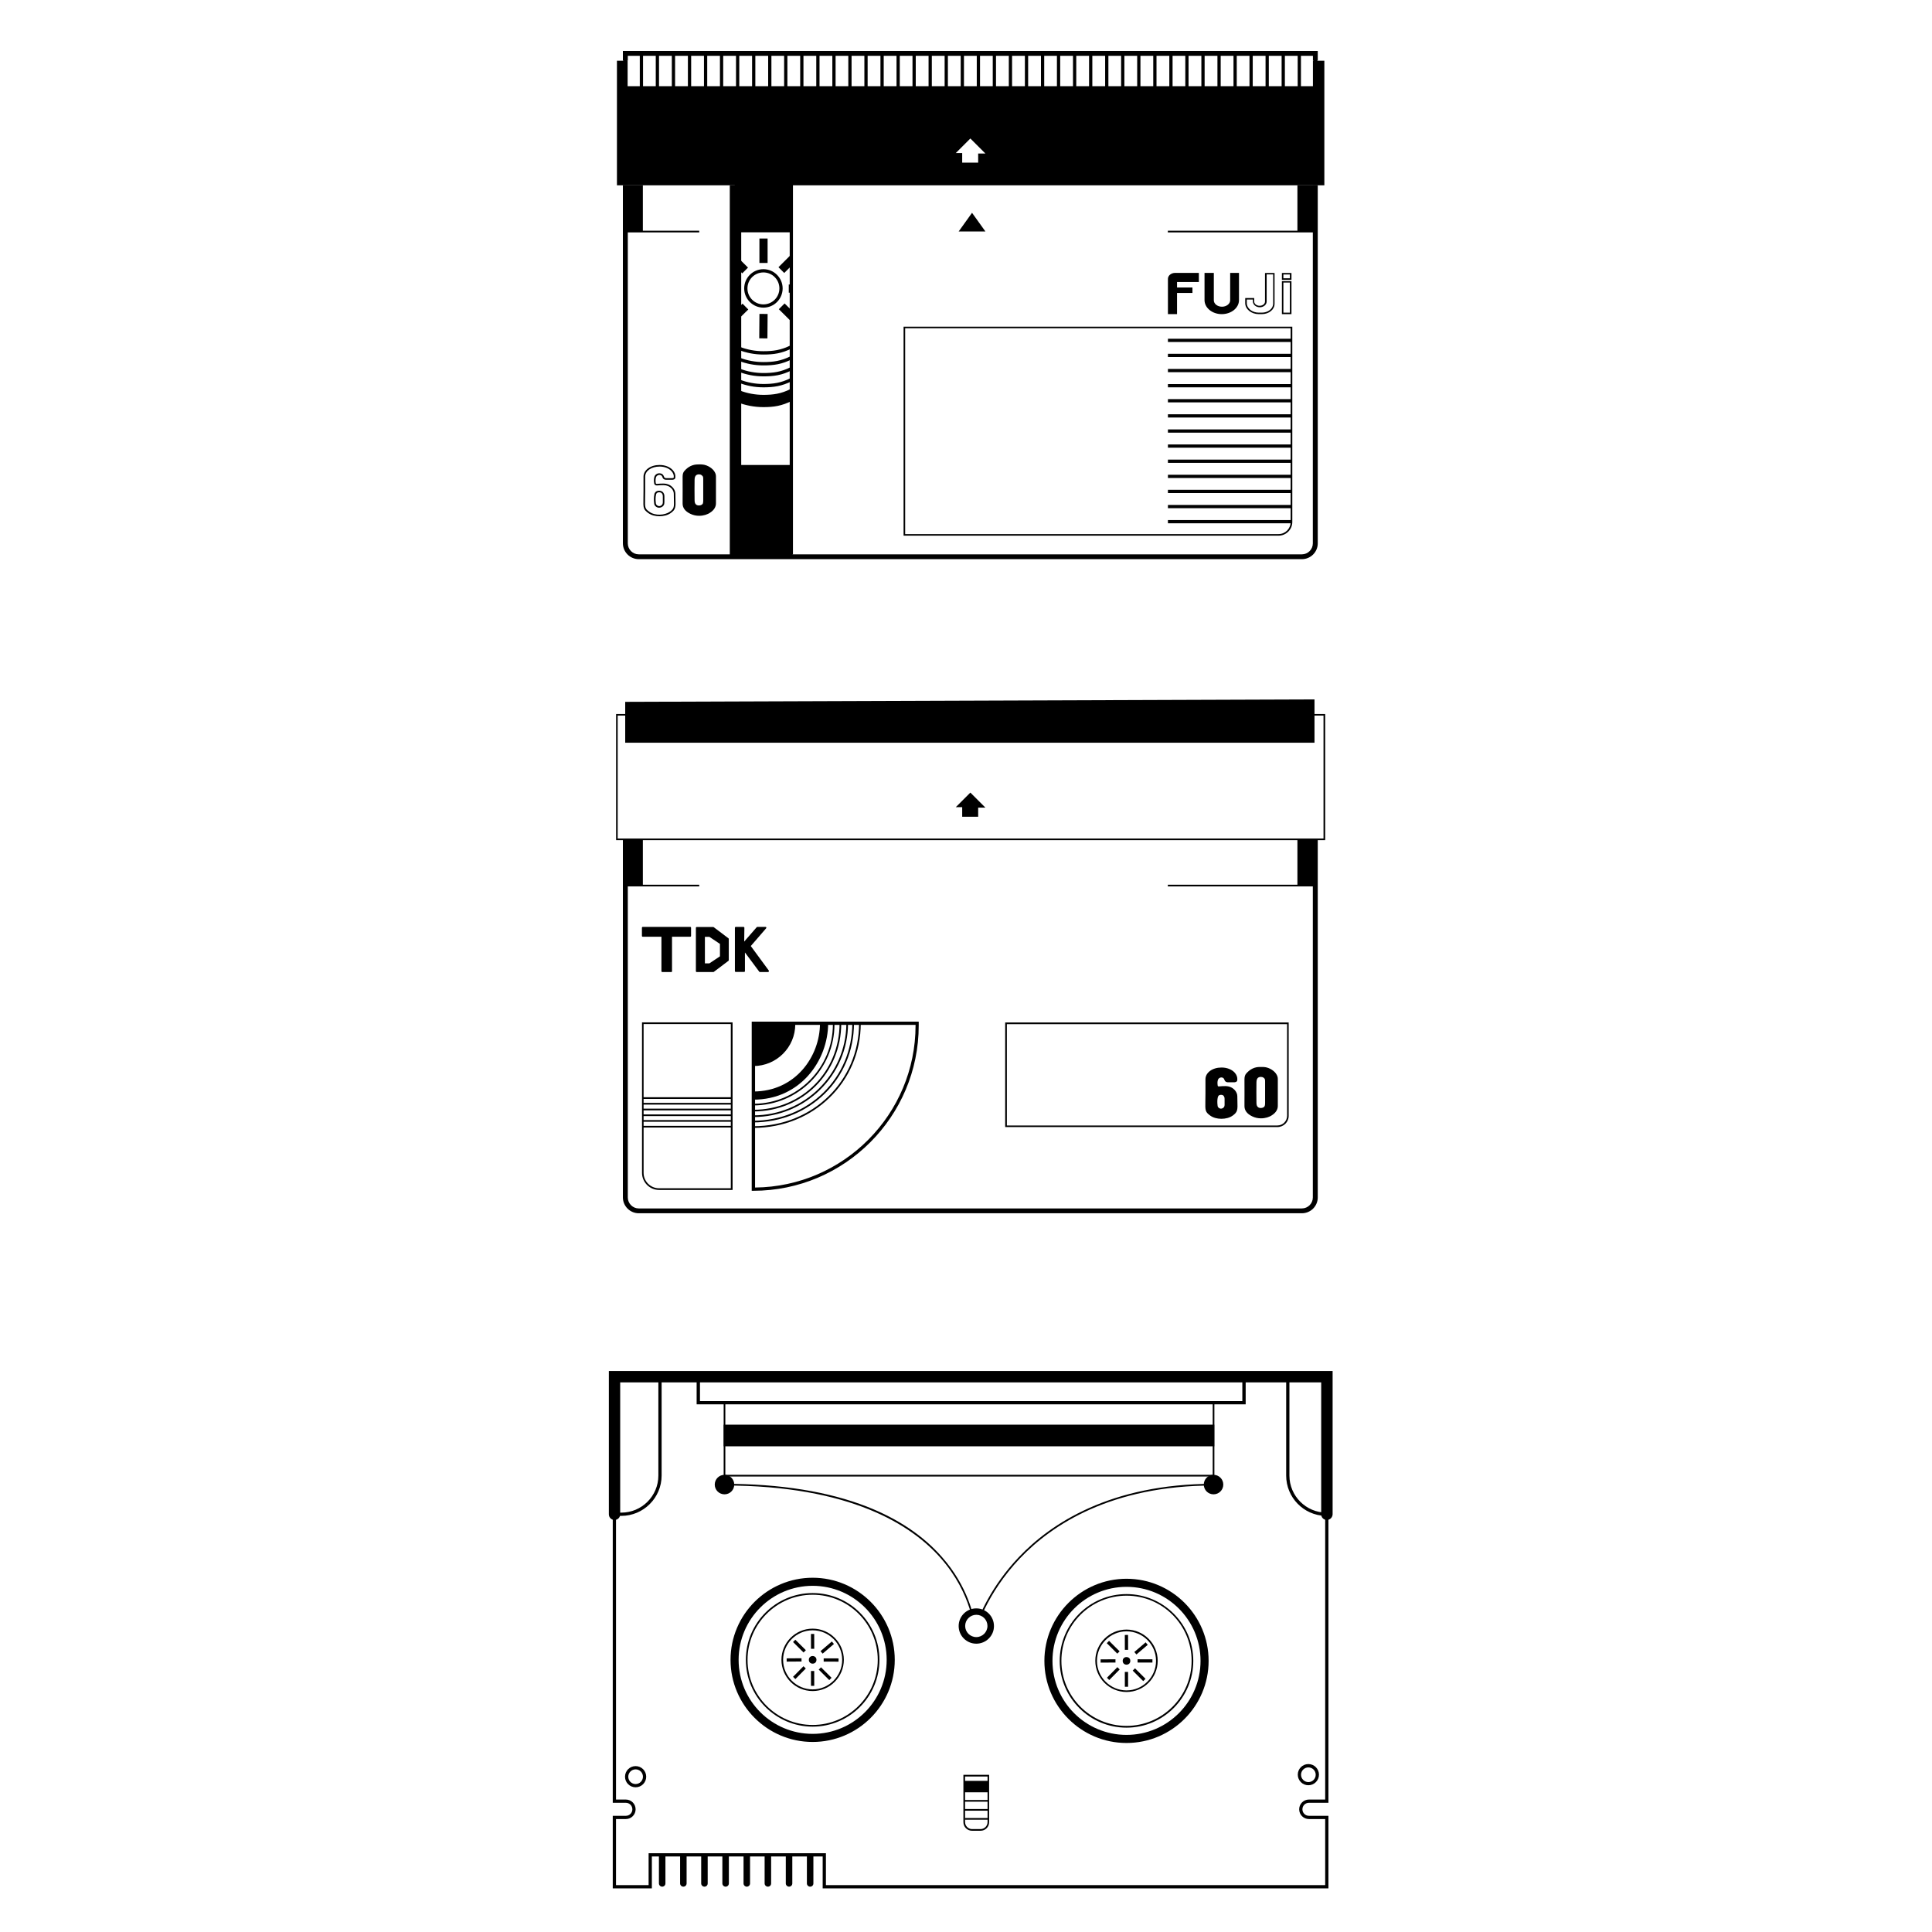 <?xml version="1.0" encoding="utf-8"?>
<!-- Generator: Adobe Illustrator 22.1.0, SVG Export Plug-In . SVG Version: 6.00 Build 0)  -->
<svg version="1.1" id="Слой_1" xmlns="http://www.w3.org/2000/svg" xmlns:xlink="http://www.w3.org/1999/xlink" x="0px" y="0px"
	 viewBox="0 0 2080 2080" style="enable-background:new 0 0 2080 2080;" xml:space="preserve">
<style type="text/css">
	.st0{fill:#FFFFFF;}
	.st1{fill:#C8C6E5;}
	.st2{fill:#FDAC40;}
	.st3{fill:#EBCAA0;}
	.st4{fill:none;stroke:#FDAC40;stroke-width:4;stroke-linecap:round;stroke-miterlimit:10;}
	.st5{fill:none;stroke:#826DFD;stroke-width:4;stroke-linecap:round;stroke-linejoin:round;stroke-miterlimit:10;}
	.st6{fill:#826DFD;}
	.st7{fill:none;stroke:#000000;stroke-width:6;stroke-linecap:round;stroke-miterlimit:10;}
	.st8{fill:none;stroke:#000000;stroke-width:3;stroke-linecap:round;stroke-miterlimit:10;}
	.st9{fill:none;stroke:#000000;stroke-width:4;stroke-linecap:round;stroke-linejoin:round;stroke-miterlimit:10;}
	.st10{fill:none;stroke:#000000;stroke-width:6;stroke-linecap:round;stroke-linejoin:round;stroke-miterlimit:10;}
	.st11{fill:none;stroke:#000000;stroke-width:3;stroke-miterlimit:10;}
	.st12{fill:none;stroke:#000000;stroke-width:7;stroke-linecap:round;stroke-miterlimit:10;}
	.st13{fill:none;stroke:#000000;stroke-width:3;stroke-linecap:round;stroke-linejoin:round;stroke-miterlimit:10;}
	.st14{fill:none;stroke:#000000;stroke-width:5;stroke-miterlimit:10;}
	.st15{fill:none;stroke:#000000;stroke-width:2;stroke-linecap:round;stroke-linejoin:round;stroke-miterlimit:10;}
	.st16{fill:none;stroke:#000000;stroke-width:8;stroke-linecap:round;stroke-linejoin:round;stroke-miterlimit:10;}
	.st17{fill:none;stroke:#000000;stroke-width:3;stroke-linejoin:round;stroke-miterlimit:10;}
	.st18{fill:none;stroke:#000000;stroke-width:5;stroke-linecap:round;stroke-linejoin:round;stroke-miterlimit:10;}
	.st19{fill:none;stroke:#000000;stroke-width:2;stroke-miterlimit:10;}
	.st20{fill:none;stroke:#000000;stroke-width:2;stroke-linecap:round;stroke-miterlimit:10;}
	.st21{stroke:#000000;stroke-width:5;stroke-linecap:round;stroke-linejoin:round;stroke-miterlimit:10;}
	.st22{stroke:#000000;stroke-width:3;stroke-linecap:round;stroke-linejoin:round;stroke-miterlimit:10;}
	.st23{fill:none;stroke:#8378BF;stroke-width:5;stroke-linecap:round;stroke-linejoin:round;stroke-miterlimit:10;}
	.st24{fill:none;stroke:#826DFD;stroke-width:3;stroke-linecap:round;stroke-linejoin:round;stroke-miterlimit:10;}
	.st25{fill:none;stroke:#FDAC40;stroke-width:3;stroke-linecap:round;stroke-linejoin:round;stroke-miterlimit:10;}
	.st26{fill:none;stroke:#FDAC40;stroke-width:7;stroke-miterlimit:10;}
	.st27{fill:none;stroke:#000000;stroke-width:11;stroke-linecap:round;stroke-linejoin:round;stroke-miterlimit:10;}
	.st28{fill:none;stroke:#333333;stroke-width:5;stroke-linecap:round;stroke-miterlimit:10;stroke-dasharray:20;}
	.st29{fill:#FADC8C;}
	.st30{fill:none;stroke:#333333;stroke-width:5;stroke-linecap:round;stroke-miterlimit:10;stroke-dasharray:44.532,44.532;}
	.st31{fill:#333333;}
	.st32{fill:#F29F76;}
	.st33{fill:#7BD9E5;}
	.st34{fill:none;}
	.st35{fill:#65C8D0;}
	.st36{fill:#7BD9E5;stroke:#7BD9E5;stroke-miterlimit:10;}
	.st37{fill:none;stroke:#333333;stroke-linecap:round;stroke-linejoin:round;stroke-miterlimit:10;}
	.st38{fill:#7BD9E5;stroke:#333333;stroke-miterlimit:10;}
	.st39{fill:#8FACCC;}
	.st40{fill:#F9E958;}
	.st41{fill:#231F20;}
	.st42{fill:none;stroke:#333333;stroke-width:3;stroke-linecap:round;stroke-miterlimit:10;}
	.st43{clip-path:url(#SVGID_2_);}
	.st44{clip-path:url(#SVGID_4_);}
	.st45{clip-path:url(#SVGID_6_);}
	.st46{clip-path:url(#SVGID_8_);}
	.st47{clip-path:url(#SVGID_10_);}
	.st48{clip-path:url(#SVGID_12_);}
	.st49{clip-path:url(#SVGID_14_);}
	.st50{clip-path:url(#SVGID_16_);}
	.st51{clip-path:url(#SVGID_18_);}
	.st52{clip-path:url(#SVGID_20_);}
	.st53{clip-path:url(#SVGID_22_);}
	.st54{clip-path:url(#SVGID_24_);}
	.st55{clip-path:url(#SVGID_26_);}
	.st56{clip-path:url(#SVGID_28_);}
	.st57{fill:#FF7300;}
	.st58{clip-path:url(#SVGID_30_);}
	.st59{fill:#020100;}
	.st60{fill:#FF6D00;}
	.st61{clip-path:url(#SVGID_32_);}
	.st62{clip-path:url(#SVGID_34_);fill:none;stroke:#2C1017;stroke-width:3.484;stroke-miterlimit:10;}
	.st63{clip-path:url(#SVGID_36_);fill:none;stroke:#2C1017;stroke-width:3.484;stroke-miterlimit:10;}
	.st64{clip-path:url(#SVGID_38_);fill:none;stroke:#2C1017;stroke-width:3.484;stroke-miterlimit:10;}
	.st65{clip-path:url(#SVGID_40_);fill:none;stroke:#2C1017;stroke-width:3.484;stroke-miterlimit:10;}
	.st66{clip-path:url(#SVGID_32_);fill:none;stroke:#231F20;stroke-width:2.613;stroke-miterlimit:10;}
	.st67{clip-path:url(#SVGID_42_);fill:none;stroke:#231F20;stroke-width:0.871;stroke-miterlimit:10;}
	.st68{clip-path:url(#SVGID_44_);fill:none;stroke:#231F20;stroke-width:0.871;stroke-miterlimit:10;}
	.st69{clip-path:url(#SVGID_46_);fill:#231F20;}
	.st70{clip-path:url(#SVGID_46_);fill:none;stroke:#231F20;stroke-width:2.613;stroke-miterlimit:10;}
	.st71{clip-path:url(#SVGID_46_);fill:#FFFFFF;}
	.st72{clip-path:url(#SVGID_46_);fill:none;stroke:#231F20;stroke-width:1.742;stroke-miterlimit:10;}
	.st73{clip-path:url(#SVGID_48_);fill:#231F20;}
	.st74{clip-path:url(#SVGID_48_);fill:#FFFFFF;}
	.st75{fill:none;stroke:#000000;stroke-width:1.5;stroke-miterlimit:10;}
	.st76{fill:none;stroke:#000000;stroke-miterlimit:10;}
	.st77{fill:none;stroke:#000000;stroke-width:0.75;stroke-miterlimit:10;}
	.st78{stroke:#000000;stroke-miterlimit:10;}
	.st79{clip-path:url(#SVGID_49_);}
	.st80{clip-path:url(#SVGID_50_);}
	.st81{clip-path:url(#SVGID_51_);}
	.st82{clip-path:url(#SVGID_52_);}
	.st83{fill:none;stroke:#000000;stroke-width:0.25;stroke-miterlimit:10;}
	.st84{clip-path:url(#SVGID_53_);}
	.st85{fill:none;stroke:#000000;stroke-width:0.5;stroke-miterlimit:10;}
	.st86{clip-path:url(#SVGID_54_);}
	.st87{clip-path:url(#SVGID_55_);}
	.st88{clip-path:url(#SVGID_56_);}
	.st89{clip-path:url(#SVGID_57_);}
	.st90{clip-path:url(#SVGID_58_);}
	.st91{clip-path:url(#SVGID_59_);}
	.st92{clip-path:url(#SVGID_60_);}
	.st93{clip-path:url(#SVGID_61_);}
	.st94{clip-path:url(#SVGID_62_);}
	.st95{clip-path:url(#SVGID_63_);}
	.st96{clip-path:url(#SVGID_64_);}
	.st97{clip-path:url(#SVGID_65_);}
	.st98{stroke:#000000;stroke-width:0.75;stroke-miterlimit:10;}
	.st99{clip-path:url(#SVGID_67_);}
	.st100{clip-path:url(#SVGID_69_);}
	.st101{fill:none;stroke:#000000;stroke-width:6;stroke-miterlimit:10;}
	.st102{clip-path:url(#SVGID_71_);}
	.st103{clip-path:url(#SVGID_73_);}
	.st104{stroke:#000000;stroke-width:0.5;stroke-miterlimit:10;}
	.st105{clip-path:url(#SVGID_75_);}
	.st106{clip-path:url(#SVGID_77_);}
	.st107{stroke:#000000;stroke-width:0.25;stroke-miterlimit:10;}
	.st108{clip-path:url(#SVGID_79_);}
	.st109{clip-path:url(#SVGID_80_);}
	.st110{clip-path:url(#SVGID_81_);}
	.st111{clip-path:url(#SVGID_82_);}
	.st112{clip-path:url(#SVGID_83_);}
	.st113{clip-path:url(#SVGID_84_);}
	.st114{clip-path:url(#SVGID_86_);}
	.st115{stroke:#000000;stroke-linecap:round;stroke-linejoin:round;stroke-miterlimit:10;}
	.st116{clip-path:url(#SVGID_88_);}
	.st117{fill:none;stroke:#000000;stroke-width:0.25;stroke-linecap:round;stroke-linejoin:round;stroke-miterlimit:10;}
	.st118{stroke:#000000;stroke-width:0.25;stroke-linecap:round;stroke-linejoin:round;stroke-miterlimit:10;}
	.st119{clip-path:url(#SVGID_90_);}
	.st120{clip-path:url(#SVGID_92_);}
	.st121{clip-path:url(#SVGID_94_);}
	.st122{clip-path:url(#SVGID_96_);}
	.st123{fill:#F3E0B5;}
	.st124{clip-path:url(#SVGID_98_);}
	.st125{fill:#F7E7C5;}
	.st126{fill:none;stroke:#FFFFFF;stroke-width:3;stroke-miterlimit:10;}
	.st127{clip-path:url(#SVGID_100_);}
	.st128{fill:none;stroke:#FFFFFF;stroke-width:2;stroke-miterlimit:10;}
	.st129{fill:none;stroke:#FFFFFF;stroke-width:30;stroke-miterlimit:10;}
	.st130{fill:#FFFFFF;stroke:#FFFFFF;stroke-miterlimit:10;}
	.st131{stroke:#FFFFFF;stroke-miterlimit:10;}
	.st132{clip-path:url(#SVGID_102_);}
	.st133{fill:none;stroke:#FFFFFF;stroke-width:7;stroke-miterlimit:10;}
	.st134{fill:none;stroke:#FFFFFF;stroke-width:19;stroke-miterlimit:10;}
	.st135{fill:none;stroke:#FFFFFF;stroke-width:11;stroke-miterlimit:10;}
	.st136{fill:#FFFFFF;stroke:#FFFFFF;stroke-width:7;stroke-linecap:round;stroke-linejoin:round;stroke-miterlimit:10;}
	.st137{fill:none;stroke:#FFFFFF;stroke-width:0.5;stroke-miterlimit:10;}
	.st138{clip-path:url(#SVGID_104_);}
	.st139{fill:none;stroke:#FFFFFF;stroke-width:8;stroke-miterlimit:10;}
	.st140{fill:none;stroke:#FFFFFF;stroke-width:10;stroke-linejoin:bevel;stroke-miterlimit:10;}
	.st141{clip-path:url(#SVGID_106_);}
	.st142{clip-path:url(#SVGID_108_);}
	.st143{clip-path:url(#SVGID_110_);}
	.st144{clip-path:url(#SVGID_112_);}
	.st145{stroke:#000000;stroke-width:2;stroke-miterlimit:10;}
	.st146{fill:none;stroke:#000000;stroke-width:45;stroke-miterlimit:10;}
	.st147{stroke:#FFFFFF;stroke-width:4;stroke-miterlimit:10;}
	.st148{fill:none;stroke:#FFFFFF;stroke-width:4;stroke-miterlimit:10;}
	.st149{fill:#FFFFFF;stroke:#FFFFFF;stroke-width:4;stroke-miterlimit:10;}
	.st150{clip-path:url(#SVGID_114_);}
	.st151{opacity:0.51;fill:#339999;stroke:#000000;stroke-width:2;stroke-miterlimit:10;}
	.st152{opacity:0.18;fill:#FFCCFF;stroke:#000000;stroke-width:2;stroke-miterlimit:10;}
	.st153{opacity:4.000000e-02;fill:#FFCCFF;stroke:#000000;stroke-width:2;stroke-miterlimit:10;}
	.st154{opacity:0.18;fill:#003333;stroke:#000000;stroke-width:2;stroke-miterlimit:10;}
	.st155{opacity:0.46;fill:#99FFFF;stroke:#000000;stroke-width:2;stroke-miterlimit:10;}
	.st156{opacity:0.18;fill:#CC99FF;stroke:#000000;stroke-width:2;stroke-miterlimit:10;}
	.st157{opacity:0.47;fill:#FFCCFF;stroke:#000000;stroke-width:2;stroke-miterlimit:10;}
	.st158{opacity:0.11;fill:#333399;stroke:#000000;stroke-width:2;stroke-miterlimit:10;}
	.st159{opacity:0.11;fill:#99FFFF;stroke:#000000;stroke-width:2;stroke-miterlimit:10;}
	.st160{opacity:0.18;fill:#9999FF;stroke:#000000;stroke-width:2;stroke-miterlimit:10;}
	.st161{opacity:0.18;fill:none;stroke:#000000;stroke-width:2;stroke-miterlimit:10;}
	.st162{opacity:0.68;fill:#FFFFFF;}
	.st163{opacity:0.18;fill:#6666FF;stroke:#000000;stroke-width:2;stroke-miterlimit:10;}
	.st164{fill:#FFFFFF;stroke:#000000;stroke-width:2;stroke-miterlimit:10;}
	.st165{fill:none;stroke:#000000;stroke-width:0.5;stroke-linecap:round;stroke-linejoin:round;}
	.st166{opacity:0.36;fill:#FFFFFF;stroke:#000000;stroke-width:0.5;stroke-linecap:round;stroke-linejoin:round;}
	.st167{opacity:0.37;fill:#CCFFFF;stroke:#000000;stroke-width:0.5;stroke-linecap:round;stroke-linejoin:round;}
	.st168{opacity:0.69;fill:#E6FFFE;stroke:#000000;stroke-width:0.5;stroke-linecap:round;stroke-linejoin:round;}
	.st169{opacity:0.8;fill:#FFFFFF;stroke:#000000;stroke-width:0.5;stroke-linecap:round;stroke-linejoin:round;}
	.st170{opacity:0.43;fill:#CCFFFF;stroke:#000000;stroke-width:0.5;stroke-linecap:round;stroke-linejoin:round;}
	.st171{opacity:0.82;fill:#FFFFFF;stroke:#000000;stroke-width:0.5;stroke-linecap:round;stroke-linejoin:round;}
	.st172{opacity:0.76;fill:#FFFFFF;stroke:#000000;stroke-width:0.5;stroke-linecap:round;stroke-linejoin:round;}
	.st173{opacity:0.47;fill:#6633CC;stroke:#000000;stroke-width:0.5;stroke-linecap:round;stroke-linejoin:round;}
	.st174{opacity:0.51;fill:#CCFFFF;stroke:#000000;stroke-width:0.5;stroke-linecap:round;stroke-linejoin:round;}
	.st175{opacity:0.4;fill:#000033;stroke:#000000;stroke-width:0.5;stroke-linecap:round;stroke-linejoin:round;}
	.st176{opacity:0.43;fill:#330033;stroke:#000000;stroke-width:0.5;stroke-linecap:round;stroke-linejoin:round;}
	.st177{opacity:0.1;fill:#9966FF;stroke:#000000;stroke-width:2;stroke-miterlimit:10;}
	.st178{opacity:0.23;fill:#330033;stroke:#000000;stroke-width:2;stroke-miterlimit:10;}
	.st179{opacity:0.18;}
	.st180{fill:#FFCCFF;}
	.st181{opacity:0.51;}
	.st182{fill:#339999;}
	.st183{opacity:4.000000e-02;}
	.st184{fill:#003333;}
	.st185{opacity:0.46;}
	.st186{fill:#99FFFF;}
	.st187{fill:#CC99FF;}
	.st188{opacity:0.47;}
	.st189{opacity:0.11;}
	.st190{fill:#333399;}
	.st191{fill:#9999FF;}
	.st192{opacity:0.18;fill:#FFFFFF;}
	.st193{opacity:0.62;}
	.st194{fill:#6666FF;}
	.st195{opacity:0.42;}
	.st196{fill:#9C62A0;}
	.st197{fill:none;stroke:#FFFFFF;stroke-width:0.5;stroke-linecap:round;stroke-linejoin:round;}
	.st198{opacity:0.36;}
	.st199{opacity:0.37;}
	.st200{fill:#CCFFFF;}
	.st201{fill:none;stroke:#FFFFFF;stroke-width:4;stroke-linecap:round;stroke-linejoin:round;}
	.st202{opacity:0.69;}
	.st203{fill:#E6FFFE;}
	.st204{opacity:0.8;}
	.st205{opacity:0.43;}
	.st206{opacity:0.82;}
	.st207{opacity:0.76;}
	.st208{fill:#6633CC;}
	.st209{opacity:0.4;}
	.st210{fill:#000033;}
	.st211{fill:#330033;}
	.st212{opacity:0.1;}
	.st213{fill:#9966FF;}
	.st214{opacity:0.72;}
	.st215{fill:#333366;}
	.st216{fill:#E3E825;stroke:#42210B;stroke-width:10;stroke-linejoin:round;stroke-miterlimit:10;}
	.st217{fill:#C69C6D;stroke:#42210B;stroke-width:10;stroke-linejoin:round;stroke-miterlimit:10;}
	.st218{fill:#42210B;stroke:#42210B;stroke-width:10;stroke-linejoin:round;stroke-miterlimit:10;}
	.st219{fill:#E53C70;stroke:#42210B;stroke-width:10;stroke-linejoin:round;stroke-miterlimit:10;}
	.st220{fill:#F27C08;stroke:#42210B;stroke-width:10;stroke-linejoin:round;stroke-miterlimit:10;}
	.st221{fill:#AA4913;}
	.st222{fill:#D68A63;}
	.st223{fill:#EAC598;}
	.st224{fill:#F26692;}
	.st225{fill:#EDAF77;}
	.st226{fill:#FBB03B;stroke:#7A5D3B;stroke-width:12;stroke-linecap:round;stroke-miterlimit:10;}
	.st227{fill:none;stroke:#42210B;stroke-width:10;stroke-linejoin:round;stroke-miterlimit:10;}
	.st228{fill:#087F2C;stroke:#42210B;stroke-width:10;stroke-linejoin:round;stroke-miterlimit:10;}
	.st229{fill:#98D14E;}
	.st230{fill:#80A574;stroke:#071103;stroke-width:14;stroke-linejoin:round;stroke-miterlimit:10;}
	.st231{fill:#EF2E2E;stroke:#071103;stroke-width:14;stroke-linejoin:round;stroke-miterlimit:10;}
	.st232{fill:#5D7554;stroke:#051101;stroke-width:14;stroke-linejoin:round;stroke-miterlimit:10;}
	.st233{fill:none;stroke:#6B996E;stroke-width:40;stroke-linecap:round;stroke-miterlimit:10;}
	.st234{fill:none;stroke:#203316;stroke-width:14;stroke-linejoin:round;stroke-miterlimit:10;}
	.st235{fill:none;stroke:#071103;stroke-width:14;stroke-linejoin:round;stroke-miterlimit:10;}
	.st236{fill:#42210B;}
	.st237{fill:#47683E;}
	.st238{fill:#5D7554;stroke:#071103;stroke-width:14;stroke-linejoin:round;stroke-miterlimit:10;}
	.st239{fill:#E3E825;stroke:#071103;stroke-width:14;stroke-linejoin:round;stroke-miterlimit:10;}
	.st240{fill:#F4F490;}
	.st241{fill:#E53C70;stroke:#071103;stroke-width:14;stroke-linejoin:round;stroke-miterlimit:10;}
	.st242{fill:#071103;stroke:#071103;stroke-width:14;stroke-linejoin:round;stroke-miterlimit:10;}
	.st243{fill:#E53C70;stroke:#EF95B1;stroke-width:14;stroke-linecap:round;stroke-linejoin:round;stroke-miterlimit:10;}
	.st244{fill:#E3E825;stroke:#071103;stroke-width:10;stroke-linejoin:round;stroke-miterlimit:10;}
	.st245{fill:#071103;}
	.st246{fill:#FFFF00;}
	.st247{fill:none;stroke:#752525;stroke-width:4;stroke-miterlimit:10;}
	.st248{fill:none;stroke:#AA3333;stroke-width:5;stroke-miterlimit:10;}
	.st249{fill:none;stroke:#ED1C24;stroke-width:3;stroke-miterlimit:10;}
	.st250{fill:#AA3333;}
	.st251{fill:#F94B4B;}
	.st252{fill:none;stroke:#AA3333;stroke-width:9;stroke-miterlimit:10;}
	.st253{fill:#FC7E7E;}
	.st254{fill:#FC7E7E;stroke:#FC7E7E;stroke-width:7;stroke-miterlimit:10;}
	.st255{fill:none;stroke:#FC7E7E;stroke-width:9;stroke-miterlimit:10;}
	.st256{fill:none;stroke:#FCFAFA;stroke-width:4;stroke-miterlimit:10;}
	.st257{fill:#681D1D;}
	.st258{fill:#BA4FB0;}
	.st259{fill:#A068A0;}
	.st260{fill:#E0A6E0;}
	.st261{fill:none;stroke:#540E56;stroke-width:4;stroke-miterlimit:10;}
	.st262{fill:#7A347A;}
	.st263{fill:#007F82;}
	.st264{fill:#04A8A8;}
	.st265{fill:none;stroke:#764977;stroke-width:3;stroke-miterlimit:10;}
	.st266{fill:#3ECCC5;}
	.st267{fill:none;stroke:#004242;stroke-width:3;stroke-miterlimit:10;}
	.st268{fill:none;stroke:#7C0C00;stroke-width:3;stroke-miterlimit:10;}
	.st269{fill:#004242;}
	.st270{fill:#510600;}
	.st271{fill:#FF866E;}
	.st272{fill:#D30B0B;}
	.st273{fill:none;stroke:#F200FF;stroke-width:3;stroke-miterlimit:10;}
	.st274{fill:none;stroke:#F200FF;stroke-miterlimit:10;}
	.st275{fill:none;stroke:#04070F;stroke-width:3;stroke-miterlimit:10;}
	.st276{fill:#005654;}
</style>
<rect x="-7911" y="-6684" class="st0" width="14249" height="14249"/>
<rect class="st0" width="2080" height="2080"/>
<g>
	<defs>
		<polygon id="SVGID_3_" points="-1422,762.2 -625.5,762.2 -625.5,380.4 -691.4,380.4 -691.4,720.2 -1422,720.2 		"/>
	</defs>
	<clipPath id="SVGID_2_">
		<use xlink:href="#SVGID_3_"  style="overflow:visible;"/>
	</clipPath>
	<g class="st43">
		<path d="M-694.9,1724.4l-0.9-1.2L-1771.9,364l1.2-0.9l709.4-561.6l0.9,1.2L15.6,1161.9l-1.2,0.9L-694.9,1724.4z M-1767.7,364.5
			l1073.3,1355.8l705.8-558.8L-1061.9-194.3L-1767.7,364.5z"/>
	</g>
</g>
<g>
	<rect x="1396.8" y="199.5" width="21" height="49.7"/>
	<path d="M1390.4,338.2h-10.3v-35.6h10.3V338.2z M1381.7,336.6h7v-32.4h-7V336.6z"/>
	<path d="M1390.4,301.2h-10.3v-7.3h10.3V301.2z M1381.7,299.6h7v-4.1h-7V299.6z"/>
	<g>
		<polygon points="664.2,65.4 664.2,199.5 1425.8,199.5 1425.8,65.4 1413.5,65.4 1413.5,92.8 675.7,92.8 675.7,65.4 		"/>
		<polygon points="1418.7,65.4 1413.5,65.4 1413.5,60.1 675.9,60.1 675.9,65.4 670.6,65.4 670.6,54.9 1418.7,54.9 		"/>
		<path d="M1401.6,602H687.7c-9.4,0-17.1-7.7-17.1-17.1V199.5h5.3V585c0,6.5,5.3,11.8,11.8,11.8h713.9c6.5,0,11.8-5.3,11.8-11.8
			V199.5h5.3V585C1418.7,594.4,1411,602,1401.6,602z"/>
		<rect x="671.1" y="199.5" width="21" height="49.7"/>
		<polygon class="st0" points="1035.9,175.1 1035.9,164.8 1029,164.8 1044.7,149.1 1060.9,165.3 1053.1,165.3 1053.1,175.1 		"/>
		<polygon points="1032.1,249.2 1060.9,249.2 1046.5,229.1 		"/>
		<g>
			<rect x="785.7" y="199.5" width="12.3" height="399.9"/>
		</g>
		<g>
			<rect x="850.2" y="197.2" width="3.5" height="399.9"/>
		</g>
		<g>
			<rect x="791.9" y="181.5" width="60.1" height="67.7"/>
			<path d="M852.9,250.1H791v-69.5h61.9V250.1z M792.7,248.4h58.4v-66h-58.4V248.4z"/>
		</g>
		<path d="M821.9,331.2c-11.4,0-20.7-9.3-20.7-20.7c0-11.4,9.3-20.7,20.7-20.7s20.7,9.3,20.7,20.7
			C842.6,321.9,833.4,331.2,821.9,331.2z M821.9,293.3c-9.5,0-17.2,7.7-17.2,17.2c0,9.5,7.7,17.2,17.2,17.2s17.2-7.7,17.2-17.2
			C839.1,301,831.4,293.3,821.9,293.3z"/>
		<path d="M821.9,405.2c-9.3,0-18.3-1.7-27-5.1l1.3-3.3c8.2,3.2,16.9,4.8,25.7,4.8c10.4,0,18.9-1.1,29.3-6.3l1.6,3.1
			C841.8,404.1,832.8,405.2,821.9,405.2z"/>
		<path d="M821.9,417c-9.3,0-18.3-1.7-27-5.1l1.3-3.3c8.2,3.2,16.9,4.8,25.7,4.8c10.4,0,18.9-1.1,29.3-6.3l1.6,3.1
			C841.8,415.8,832.8,417,821.9,417z"/>
		<path d="M821.9,428.7c-9.3,0-18.3-1.7-27-5.1l1.3-3.3c8.2,3.2,16.9,4.8,25.7,4.8c10.4,0,18.9-1.1,29.3-6.3l1.6,3.1
			C841.8,427.6,832.8,428.7,821.9,428.7z"/>
		<path d="M821.9,381.7c-9.3,0-18.3-1.7-27-5.1l1.3-3.3c8.2,3.2,16.9,4.8,25.7,4.8c10.4,0,18.9-1.1,29.3-6.3l1.6,3.1
			C841.8,380.5,832.8,381.7,821.9,381.7z"/>
		<path d="M821.9,438.3c-9.7,0-19.2-1.8-28.2-5.3l3.8-9.8c7.8,3,16,4.6,24.4,4.6c11.8,0,19-1.6,27.7-5.9l3.5,9.4
			C841.6,437.1,833,438.3,821.9,438.3z"/>
		<path d="M821.9,393.4c-9.3,0-18.3-1.7-27-5.1l1.3-3.3c8.2,3.2,16.9,4.8,25.7,4.8c10.4,0,18.9-1.1,29.3-6.3l1.6,3.1
			C841.8,392.3,832.8,393.4,821.9,393.4z"/>
		<rect x="817.6" y="256.8" width="8.8" height="26.3"/>
		<polygon points="799.1,294.3 787.9,283.1 786.7,269.6 805.3,288.1 		"/>
		<polygon points="844.3,293.9 838.1,287.7 852.2,273.6 852.5,285.7 		"/>
		<polygon points="852,346.3 838.5,332.9 844.7,326.7 852,333.9 		"/>
		<polygon points="852.8,315.1 849.2,315.1 849.2,306.3 852.8,306.3 		"/>
		<polygon points="786.8,351.6 790.2,336 799.4,326.9 805.6,333.2 		"/>
		<rect x="808.8" y="346.8" transform="matrix(8.202849e-03 -1 1 8.202849e-03 463.973 1170.198)" width="26.3" height="8.8"/>
		<g>
			<path d="M1258.1,337.4v-37.2c0-3.1,3.1-5.6,6.9-5.6h24.7v8.2h-23.5v7.5h16.6v4.3h-16.6v22.8H1258.1z"/>
			<path d="M1267.1,338.2h-9.7v-38c0-3.5,3.5-6.4,7.7-6.4h25.6v9.8h-23.5v5.9h16.6v5.9h-16.6V338.2z M1259,336.6h6.5v-22.8h16.6
				v-2.6h-16.6v-9.1h23.5v-6.6H1265c-3.4,0-6.1,2.1-6.1,4.7V336.6z"/>
		</g>
		<g>
			<path d="M1297.6,294.7v28.5c0,7.9,7.9,14.3,17.7,14.3l0,0c9.8,0,17.7-6.4,17.7-14.3v-28.5h-7.8v28.7c0,4.3-4.3,7.7-9.6,7.7l0,0
				c-5.3,0-9.6-3.5-9.6-7.7v-28.7H1297.6z"/>
			<path d="M1315.3,338.2c-10.2,0-18.5-6.8-18.5-15.1v-29.3h10v29.5c0,3.8,3.9,6.9,8.8,6.9c4.8,0,8.8-3.1,8.8-6.9v-29.5h9.5v29.3
				C1333.9,331.5,1325.6,338.2,1315.3,338.2z M1298.4,295.5v27.6c0,7.4,7.6,13.5,16.9,13.5c9.3,0,16.9-6,16.9-13.5v-27.6h-6.2v27.9
				c0,4.7-4.7,8.6-10.4,8.6s-10.4-3.8-10.4-8.6v-27.9H1298.4z"/>
		</g>
		<path d="M1358.5,338.2h-3.3c-8,0-14.6-5.3-14.6-11.9v-5.4h9.7v3.8c0,2.5,2.6,4.5,5.8,4.5c3.2,0,5.8-2,5.8-4.5v-30.8h10.3V327
			C1372.3,333.2,1366.1,338.2,1358.5,338.2z M1342.3,322.5v3.8c0,5.7,5.8,10.3,12.9,10.3h3.3c6.7,0,12.2-4.3,12.2-9.7v-31.5h-7v29.2
			c0,3.4-3.3,6.2-7.4,6.2s-7.4-2.8-7.4-6.2v-2.1H1342.3z"/>
		<path d="M1376.5,576.7H972.8V351.7h418.5V562C1391.3,570.1,1384.6,576.7,1376.5,576.7z M974.6,575h401.9c7.2,0,13-5.8,13-13V353.4
			h-415V575z"/>
		<g>
			<defs>
				<path id="SVGID_25_" d="M1257.3,575.9h126.9c8.2-2,6.4-19.1,6.4-31.2V352.5h-133.2V575.9z"/>
			</defs>
			<clipPath id="SVGID_4_">
				<use xlink:href="#SVGID_25_"  style="overflow:visible;"/>
			</clipPath>
			<g class="st44">
				<path d="M1533,661h-294.1V-42H1533V661z M1242.3,657.5h287.1v-696h-287.1V657.5z"/>
				<rect x="1240.6" y="641.2" width="290.6" height="3.5"/>
				<rect x="1240.6" y="624.9" width="290.6" height="3.5"/>
				<rect x="1240.6" y="608.7" width="290.6" height="3.5"/>
				<rect x="1240.6" y="592.4" width="290.6" height="3.5"/>
				<rect x="1240.6" y="576.1" width="290.6" height="3.5"/>
				<rect x="1240.6" y="559.9" width="290.6" height="3.5"/>
				<rect x="1240.6" y="543.6" width="290.6" height="3.5"/>
				<rect x="1240.6" y="527.3" width="290.6" height="3.5"/>
				<rect x="1240.6" y="511.1" width="290.6" height="3.5"/>
				<rect x="1240.6" y="494.8" width="290.6" height="3.5"/>
				<rect x="1240.6" y="478.5" width="290.6" height="3.5"/>
				<rect x="1240.6" y="462.3" width="290.6" height="3.5"/>
				<rect x="1240.6" y="446" width="290.6" height="3.5"/>
				<rect x="1240.6" y="429.7" width="290.6" height="3.5"/>
				<rect x="1240.6" y="413.5" width="290.6" height="3.5"/>
				<rect x="1240.6" y="397.2" width="290.6" height="3.5"/>
				<rect x="1240.6" y="380.9" width="290.6" height="3.5"/>
				<rect x="1240.6" y="364.7" width="290.6" height="3.5"/>
				<rect x="1240.6" y="348.4" width="290.6" height="3.5"/>
				<rect x="1240.6" y="332.1" width="290.6" height="3.5"/>
				<rect x="1240.6" y="315.9" width="290.6" height="3.5"/>
				<rect x="1240.6" y="299.6" width="290.6" height="3.5"/>
				<rect x="1240.6" y="283.3" width="290.6" height="3.5"/>
				<rect x="1240.6" y="267.1" width="290.6" height="3.5"/>
				<rect x="1240.6" y="250.8" width="290.6" height="3.5"/>
				<rect x="1240.6" y="234.5" width="290.6" height="3.5"/>
				<rect x="1240.6" y="218.3" width="290.6" height="3.5"/>
				<rect x="1240.6" y="202" width="290.6" height="3.5"/>
				<rect x="1240.6" y="185.7" width="290.6" height="3.5"/>
				<rect x="1240.6" y="169.5" width="290.6" height="3.5"/>
				<rect x="1240.6" y="153.2" width="290.6" height="3.5"/>
				<rect x="1240.6" y="136.9" width="290.6" height="3.5"/>
				<rect x="1240.6" y="120.7" width="290.6" height="3.5"/>
				<rect x="1240.6" y="104.4" width="290.6" height="3.5"/>
				<rect x="1240.6" y="88.1" width="290.6" height="3.5"/>
				<rect x="1240.6" y="71.9" width="290.6" height="3.5"/>
				<rect x="1240.6" y="55.6" width="290.6" height="3.5"/>
				<rect x="1240.6" y="39.3" width="290.6" height="3.5"/>
				<rect x="1240.6" y="23" width="290.6" height="3.5"/>
				<rect x="1240.6" y="6.8" width="290.6" height="3.5"/>
			</g>
		</g>
		<g>
			<path d="M1417.8,134.2H671.5V55.7h746.3V134.2z M675,130.7h739.3V59.2H675V130.7z"/>
			<rect x="688.8" y="57.5" width="3.5" height="74.9"/>
			<rect x="706" y="57.5" width="3.5" height="74.9"/>
			<rect x="723.3" y="57.5" width="3.5" height="74.9"/>
			<rect x="740.6" y="57.5" width="3.5" height="74.9"/>
			<rect x="757.9" y="57.5" width="3.5" height="74.9"/>
			<rect x="775.1" y="57.5" width="3.5" height="74.9"/>
			<rect x="792.4" y="57.5" width="3.5" height="74.9"/>
			<rect x="809.7" y="57.5" width="3.5" height="74.9"/>
			<rect x="827" y="57.5" width="3.5" height="74.9"/>
			<rect x="844.2" y="57.5" width="3.5" height="74.9"/>
			<rect x="861.5" y="57.5" width="3.5" height="74.9"/>
			<rect x="878.8" y="57.5" width="3.5" height="74.9"/>
			<rect x="896.1" y="57.5" width="3.5" height="74.9"/>
			<rect x="913.3" y="57.5" width="3.5" height="74.9"/>
			<rect x="930.6" y="57.5" width="3.5" height="74.9"/>
			<rect x="947.9" y="57.5" width="3.5" height="74.9"/>
			<rect x="965.2" y="57.5" width="3.5" height="74.9"/>
			<rect x="982.4" y="57.5" width="3.5" height="74.9"/>
			<rect x="999.7" y="57.5" width="3.5" height="74.9"/>
			<rect x="1017" y="57.5" width="3.5" height="74.9"/>
			<rect x="1034.3" y="57.5" width="3.5" height="74.9"/>
			<rect x="1051.6" y="57.5" width="3.5" height="74.9"/>
			<rect x="1068.8" y="57.5" width="3.5" height="74.9"/>
			<rect x="1086.1" y="57.5" width="3.5" height="74.9"/>
			<rect x="1103.4" y="57.5" width="3.5" height="74.9"/>
			<rect x="1120.7" y="57.5" width="3.5" height="74.9"/>
			<rect x="1137.9" y="57.5" width="3.5" height="74.9"/>
			<rect x="1155.2" y="57.5" width="3.5" height="74.9"/>
			<rect x="1172.5" y="57.5" width="3.5" height="74.9"/>
			<rect x="1189.8" y="57.5" width="3.5" height="74.9"/>
			<rect x="1207" y="57.5" width="3.5" height="74.9"/>
			<rect x="1224.3" y="57.5" width="3.5" height="74.9"/>
			<rect x="1241.6" y="57.5" width="3.5" height="74.9"/>
			<rect x="1258.9" y="57.5" width="3.5" height="74.9"/>
			<rect x="1276.1" y="57.5" width="3.5" height="74.9"/>
			<rect x="1293.4" y="57.5" width="3.5" height="74.9"/>
			<rect x="1310.7" y="57.5" width="3.5" height="74.9"/>
			<rect x="1328" y="57.5" width="3.5" height="74.9"/>
			<rect x="1345.2" y="57.5" width="3.5" height="74.9"/>
			<rect x="1362.5" y="57.5" width="3.5" height="74.9"/>
			<rect x="1379.8" y="57.5" width="3.5" height="74.9"/>
			<rect x="1397.1" y="57.5" width="3.5" height="74.9"/>
		</g>
		<path d="M710,555.8c-4.4,0-8.8-1.1-12-3.4c-5.5-4-5.5-5.5-5.3-15.7c0-2.3,0.1-5.2,0.1-8.6v-15c0.1-7.1,7.5-12.5,17.3-12.5
			c5.8,0,10.9,2,14.1,5.4c2.1,2.3,3.1,5,2.9,7.7c0,2.7-2.6,2.8-3.5,2.8h-6c-2.9,0.1-3.9-1.3-4.3-2.5c-0.4-1.2-1-2.5-2.9-2.7
			c-2-0.2-3.6,1-4.1,2.4c-0.6,1.8-0.7,4-0.3,6.5c0.1,0.6,0.7,0.9,1.9,0.7c1.8-0.2,3.9-0.3,6.5-0.3c8.7,0.2,12.7,6.6,12.7,10.8
			c0,2.1,0.1,3.9,0.1,5.5c0.3,9.1,0.3,11.6-5,15.4C719,554.6,714.5,555.8,710,555.8z M710.1,502.3c-8.8,0-15.4,4.6-15.5,10.7v15
			c0,3.5-0.1,6.3-0.1,8.7c-0.2,10-0.2,10.8,4.6,14.3c6.3,4.6,16.8,3.7,22.1-0.1c4.6-3.3,4.6-4.9,4.3-13.9c0-1.6-0.1-3.4-0.1-5.6
			c0-3.6-3.5-8.9-11-9.1c-2.5,0-4.5,0.1-6.3,0.3c-2.5,0.3-3.6-0.9-3.8-2.1c-0.5-2.8-0.4-5.3,0.3-7.4c0.7-2,3-3.9,6-3.5
			c3.2,0.4,4,2.8,4.4,3.9c0.2,0.6,0.7,1.3,2.6,1.3h6c1.8-0.1,1.8-0.6,1.8-1.1c0.2-2.3-0.7-4.5-2.4-6.4
			C720.1,504.1,715.4,502.3,710.1,502.3z M709.6,546.6c-0.1,0-0.1,0-0.2,0c-2.6-0.1-4.9-2.1-5.1-4.5c-0.5-3.9-0.4-7.2,0.2-9.9l0-0.2
			c0.1-0.4,0.2-0.9,0.6-1.4c0.6-1.3,2.2-2.2,4.1-2.3c2.1-0.1,4,0.7,4.9,2.1c1.2,1.8,1.2,2.6,1.2,5.5l0,1.6c0,2.9,0,3.8-0.1,4.2
			c0,1.3-0.6,2.4-1.5,3.3C712.6,546,711,546.6,709.6,546.6z M709.7,530c-0.1,0-0.2,0-0.3,0c-1.3,0.1-2.3,0.6-2.7,1.4
			c-0.2,0.4-0.3,0.7-0.4,1l0,0.2c-0.6,2.5-0.7,5.6-0.2,9.3c0.2,1.7,1.9,2.9,3.4,3c0.9,0,2.1-0.3,3-1.2c0.6-0.6,1-1.4,1-2.2l0.1-0.3
			c0-0.5,0-2,0-3.7l0-1.6c0-2.8,0-3.2-0.9-4.6C712.1,530.5,711,530,709.7,530z"/>
		<g>
			<path d="M770,527.5v14.4c0.2,9.4-14.6,16-26.3,10.6c-5.4-2.5-8-6-7.9-10.5c0-3.4,0.1-13,0-28.7c0-2.5,0.5-4.3,1.5-5.4
				c4.1-4.8,8.9-7.1,14.5-7c2.7,0,4,0.1,3.6,0c6.9,0.4,11.5,5,12.7,6.7c1.3,1.8,1.9,3.6,1.9,5.3V527.5z M758,538.9v-21.9
				c0-2.5,0.4-4.5-2.4-6.3c-1.9-1.3-4.9-1.1-6.7,0.3c-1.6,1.3-1.9,3.7-1.9,5.5c-0.1,6.7-0.1,13.9,0,21.7c0,2.2,0.3,3.7,1.4,5.1
				c2.2,2.6,7.7,2.2,9.1-0.9C757.8,541.5,758,540.4,758,538.9z"/>
			<path d="M752.7,555.3c-3.1,0-6.3-0.6-9.4-2.1c-5.7-2.7-8.5-6.5-8.4-11.3l0-3.4c0-5,0.1-13.3,0-25.2c0-2.7,0.6-4.7,1.7-6
				c4.2-5,9.3-7.4,15.2-7.3c0,0,0,0,0,0c1.2,0,2.1,0,2.7,0c0.4,0,0.7,0,0.8,0l0,0.5l0.1-0.5c7.3,0.4,12.2,5.3,13.3,7
				c1.4,1.9,2.1,3.8,2.1,5.8v29c0.1,3.8-2.1,7.4-6.1,10C761.8,553.9,757.4,555.3,752.7,555.3z M751.3,501.8c-5.1,0-9.6,2.2-13.3,6.7
				c-0.9,1-1.3,2.6-1.3,4.8c0.1,12,0,20.3,0,25.2l0,3.4c-0.1,4.1,2.3,7.3,7.4,9.7c7.2,3.4,15.2,1.8,19.8-1.2
				c3.5-2.3,5.3-5.3,5.3-8.5v-29c0-1.6-0.6-3.2-1.8-4.8c-1-1.5-5.4-5.9-11.9-6.3c-0.3,0-0.6,0-1,0c-0.6,0-1.5,0-2.7,0
				C751.6,501.8,751.4,501.8,751.3,501.8z M752.6,545.9c-2,0-3.8-0.7-4.9-2c-1.4-1.6-1.6-3.4-1.6-5.7c-0.1-7.8-0.1-15.1,0-21.7
				c0-2.9,0.8-5,2.2-6.2c2.2-1.7,5.5-1.8,7.7-0.4c2.9,1.8,2.9,4,2.8,6.2l0,0.8v21.9c0,1.5-0.2,2.7-0.6,3.8c-0.8,1.7-2.5,2.8-4.7,3.1
				C753.3,545.9,753,545.9,752.6,545.9z M752.5,510.7c-1.1,0-2.2,0.3-3.1,1c-1,0.9-1.6,2.5-1.6,4.9c-0.1,6.7-0.1,13.9,0,21.7
				c0,2.2,0.3,3.5,1.2,4.5c0.9,1.1,2.6,1.6,4.4,1.3c1.6-0.2,2.8-1,3.3-2c0.3-0.8,0.4-1.9,0.4-3.2l0-22.8c0-2.1,0.1-3.4-2-4.7
				C754.4,510.9,753.5,510.7,752.5,510.7z"/>
		</g>
		<rect x="673.2" y="248.4" width="79.6" height="1.8"/>
		<rect x="1257.3" y="248.4" width="158.8" height="1.8"/>
		<g>
			<rect x="791.9" y="501.4" width="60.1" height="98"/>
			<path d="M852.9,600.3H791v-99.7h61.9V600.3z M792.7,598.5h58.4v-96.2h-58.4V598.5z"/>
		</g>
	</g>
</g>
<g>
	<g>
		<path d="M1298.7,1176.8v-15c0.1-6.3,6.7-11.6,16.4-11.6c10,0,16.6,6,16.1,12.1c0,1.3-0.7,1.9-2.6,2c-0.8,0-1.7,0-3,0h-2.9
			c-1.9,0.1-3-0.6-3.4-1.9c-0.4-1.2-1.1-3-3.6-3.3c-2.4-0.3-4.5,1.3-5.1,2.9c-0.7,1.9-0.8,4.3-0.3,7c0.2,1.1,1.2,1.6,2.8,1.4
			c1.9-0.2,4.1-0.3,6.4-0.3c8.3,0.2,11.9,6.2,11.9,10c0.2,14,1.3,16-4.6,20.2c-5.8,4.2-16.8,4.6-23.1,0.1
			C1297.1,1195.9,1298.7,1195.1,1298.7,1176.8z M1319.3,1186.2c0-4.3,0.2-4.8-1-6.7c-1.5-2.3-6.3-2.2-7.5,0.2
			c-0.3,0.4-0.4,1-0.5,1.3c-0.6,2.5-0.7,5.8-0.2,9.7c0.2,2.1,2.2,3.7,4.3,3.7c2,0.1,4.9-1.4,4.9-4.3
			C1319.3,1190.1,1319.3,1188.7,1319.3,1186.2z"/>
		<path d="M1315,1204.5c-4.4,0-8.8-1.1-12-3.4c-5.5-4-5.5-5.5-5.3-15.7c0-2.3,0.1-5.2,0.1-8.6v-15c0.1-7.1,7.5-12.5,17.3-12.5
			c5.8,0,10.9,2,14.1,5.4c2.1,2.3,3.1,5,2.9,7.7c0,2.7-2.6,2.8-3.5,2.8h-6c-2.9,0.1-3.9-1.3-4.3-2.5c-0.4-1.2-1-2.5-2.9-2.7
			c-2-0.2-3.6,1-4.1,2.4c-0.7,1.8-0.7,4-0.3,6.5c0.1,0.6,0.7,0.9,1.9,0.7c1.8-0.2,3.9-0.3,6.5-0.3c8.7,0.2,12.7,6.6,12.7,10.8
			c0,2.1,0.1,3.9,0.1,5.5c0.3,9.1,0.3,11.6-5,15.4C1323.9,1203.4,1319.4,1204.5,1315,1204.5z M1315.1,1151
			c-8.8,0-15.4,4.6-15.5,10.7v15c0,3.5-0.1,6.3-0.1,8.7c-0.2,10-0.2,10.8,4.6,14.3c6.3,4.6,16.8,3.7,22.1-0.1
			c4.6-3.3,4.6-4.9,4.3-13.9c0-1.6-0.1-3.5-0.1-5.6c0-3.6-3.5-8.9-11-9.1c-2.5,0-4.5,0.1-6.3,0.3c-2.4,0.3-3.6-0.9-3.8-2.1
			c-0.5-2.8-0.4-5.3,0.3-7.4c0.7-2,3.1-3.9,6-3.5c3.2,0.4,4,2.8,4.4,3.9c0.2,0.6,0.6,1.3,2.6,1.3h6c1.8-0.1,1.8-0.6,1.8-1.1
			c0.2-2.3-0.7-4.5-2.4-6.4C1325,1152.8,1320.4,1151,1315.1,1151z M1314.5,1195.4c-0.1,0-0.1,0-0.2,0c-2.6-0.1-4.9-2.1-5.1-4.5
			c-0.5-3.9-0.4-7.2,0.2-9.9l0.1-0.2c0.1-0.4,0.2-0.9,0.6-1.4c0.6-1.3,2.2-2.2,4.1-2.3c2-0.1,4,0.7,4.9,2.1c1.2,1.8,1.2,2.6,1.2,5.5
			l0,1.6c0,2.9,0,3.8-0.1,4.2c0,1.3-0.6,2.4-1.5,3.3C1317.5,1194.8,1316,1195.4,1314.5,1195.4z M1314.6,1178.7c-0.1,0-0.2,0-0.3,0
			c-1.3,0.1-2.3,0.6-2.7,1.4c-0.2,0.4-0.3,0.7-0.4,1l-0.1,0.2c-0.6,2.5-0.7,5.6-0.2,9.3c0.2,1.7,1.9,2.9,3.4,3c1,0,2.2-0.4,3-1.2
			c0.6-0.6,1-1.4,1-2.2l0.1-0.3c0-0.5,0-2,0-3.7l0-1.6c0-2.8,0-3.2-0.9-4.6C1317.1,1179.2,1315.9,1178.7,1314.6,1178.7z"/>
	</g>
	<g>
		<path d="M1374.9,1176.2v14.4c0.2,9.4-14.6,16-26.3,10.6c-5.4-2.5-8-6-7.9-10.5c0-3.4,0.1-13,0-28.7c0-2.5,0.5-4.3,1.5-5.4
			c4.1-4.8,8.9-7.1,14.5-7c2.7,0,4,0.1,3.6,0c6.9,0.4,11.5,5,12.7,6.7c1.3,1.8,1.9,3.6,1.9,5.3V1176.2z M1363,1187.6v-21.9
			c0-2.5,0.4-4.5-2.4-6.3c-1.9-1.3-4.9-1.1-6.7,0.3c-1.6,1.3-1.9,3.7-1.9,5.5c-0.1,6.7-0.1,13.9,0,21.7c0,2.2,0.3,3.7,1.4,5.1
			c2.2,2.6,7.7,2.2,9.1-0.9C1362.8,1190.2,1363,1189.1,1363,1187.6z"/>
		<path d="M1357.6,1204c-3.1,0-6.3-0.6-9.4-2.1c-5.7-2.7-8.5-6.5-8.4-11.3l0-3.4c0-5,0.1-13.3,0-25.2c0-2.7,0.6-4.7,1.7-6
			c4.2-5,9.3-7.4,15.2-7.3c1.2,0,2.1,0,2.7,0c0.4,0,0.7,0,0.8,0l0,0.5l0.1-0.5c7.3,0.4,12.2,5.3,13.3,7c1.4,1.9,2.1,3.8,2.1,5.8v29
			c0.1,3.8-2.1,7.4-6.1,10C1366.7,1202.6,1362.3,1204,1357.6,1204z M1356.2,1150.5c-5.1,0-9.6,2.2-13.3,6.7c-0.9,1-1.3,2.6-1.3,4.8
			c0.1,12,0,20.3,0,25.2l0,3.4c-0.1,4.1,2.3,7.3,7.4,9.7c7.2,3.4,15.2,1.8,19.8-1.2c3.5-2.3,5.3-5.3,5.3-8.5v-29
			c0-1.6-0.6-3.2-1.8-4.8c-1-1.5-5.4-5.9-11.9-6.3c-0.3,0-0.6,0-1,0c-0.6,0-1.5,0-2.7,0C1356.5,1150.5,1356.4,1150.5,1356.2,1150.5z
			 M1357.5,1194.6c-2,0-3.8-0.7-4.9-2c-1.4-1.6-1.6-3.4-1.6-5.7c-0.1-7.8-0.1-15.1,0-21.7c0-2.9,0.8-5,2.2-6.2
			c2.1-1.7,5.5-1.8,7.7-0.4c2.9,1.8,2.9,4,2.8,6.2l0,0.8v21.9c0,1.5-0.2,2.7-0.6,3.8c-0.8,1.7-2.5,2.8-4.7,3.1
			C1358.3,1194.6,1357.9,1194.6,1357.5,1194.6z M1357.4,1159.4c-1.1,0-2.2,0.3-3.1,1c-1,0.9-1.6,2.5-1.6,4.9
			c-0.1,6.6-0.1,13.9,0,21.7c0,2.2,0.3,3.5,1.2,4.5c0.9,1.1,2.6,1.6,4.4,1.3c1.6-0.2,2.8-1,3.3-2.1c0.3-0.8,0.4-1.9,0.4-3.2l0-22.8
			c0-2.1,0.1-3.4-2-4.7C1359.3,1159.6,1358.4,1159.4,1357.4,1159.4z"/>
	</g>
	<path d="M1426.6,904.5H663.3V768.7h13.3v27.4h736v-27.4h14.1V904.5z M665,902.8h759.9V770.4h-10.6v27.4H674.8v-27.4H665V902.8z"/>
	<path d="M1401.6,1306.2H687.7c-9.4,0-17.1-7.7-17.1-17.1V903.7h5.3v385.5c0,6.5,5.3,11.8,11.8,11.8h713.9c6.5,0,11.8-5.3,11.8-11.8
		V903.7h5.3v385.5C1418.7,1298.5,1411.1,1306.2,1401.6,1306.2z"/>
	<rect x="671.1" y="903.7" width="21" height="49.7"/>
	<rect x="1396.8" y="903.7" width="21" height="49.7"/>
	<polygon points="1035.9,879.3 1035.9,869 1029,869 1044.7,853.3 1060.9,869.5 1053.1,869.5 1053.1,879.3 	"/>
	<rect x="673.2" y="952.5" width="79.6" height="1.8"/>
	<rect x="1257.3" y="952.5" width="158.8" height="1.8"/>
	<g>
		<polygon points="675.7,797 675.7,758.2 1412.6,755.6 1412.6,797 		"/>
		<path d="M1415.2,799.6H673.1v-44l2.6,0l739.5-2.6V799.6z M678.4,794.3H1410v-36.2l-731.6,2.6V794.3z"/>
	</g>
	<path d="M788.7,1281.1h-79.1c-10.1,0-18.4-8.2-18.4-18.4v-162h97.5V1281.1z M692.9,1102.5v160.2c0,9.2,7.5,16.6,16.6,16.6h77.3
		v-176.8H692.9z"/>
	<path d="M811.1,1282h-1.8v-182.1h179.8v4.1C989.1,1202.1,909.3,1282,811.1,1282z M812.9,1103.4v175.1
		c95.4-0.9,172.8-78.9,172.8-174.5v-0.6H812.9z"/>
	<path d="M811.1,1190.1h-0.9v-89.3h88.2v2C898.4,1150.9,859.2,1190.1,811.1,1190.1z M812,1102.5v85.8c46.8-0.5,84.7-38.7,84.7-85.5
		v-0.3H812z"/>
	<g>
		<path d="M811.2,1102.1v44.7h0c24.4,0,44.1-19.8,44.1-44.1v-0.6H811.2z"/>
		<path d="M811.2,1147.7h-0.9v-46.5h45.9v1.5C856.2,1127.5,836,1147.7,811.2,1147.7z M812,1102.9v43c23.4-0.5,42.2-19.5,42.4-43H812
			z"/>
	</g>
	<path d="M811.1,1214.3v-1.8c63.8,0,113.8-48.7,113.8-110.9h1.8C926.7,1164.8,875.9,1214.3,811.1,1214.3z"/>
	<path d="M811.1,1202.6v-1.8c54.9,0,99.5-43.9,100.1-98.1l-0.1,0l-0.3-1.7l2.2-0.3v1C913,1157.3,867.3,1202.6,811.1,1202.6z"/>
	<path d="M810.6,1208.4v-1.8c60,0,107-46.1,107-105h1.8C919.4,1161.5,871.6,1208.4,810.6,1208.4z"/>
	<path d="M811.1,1196.6v-1.8c52.1,0,92.8-40.9,92.8-93.2h1.8C905.7,1154.9,864.1,1196.6,811.1,1196.6z"/>
	<path d="M811.1,1183.9v-8.8c44.9,0,71.7-37.4,71.7-73.5h8.8C891.5,1142.1,861.4,1183.9,811.1,1183.9z"/>
	<path d="M1375.2,1213.4h-293v-112.6h305.2l0,100.4C1387.5,1207.9,1382,1213.4,1375.2,1213.4z M1084,1211.7h291.2
		c5.8,0,10.5-4.7,10.5-10.5l0-98.6H1084V1211.7z"/>
	<g>
		<polygon points="692.1,998.9 743.1,998.9 743.1,1007.7 722.7,1007.7 722.7,1045.6 713.1,1045.6 713.1,1007.7 692.1,1007.7 		"/>
		<path d="M722.7,1046.5h-9.7c-0.5,0-0.9-0.4-0.9-0.9v-37.1h-20.1c-0.5,0-0.9-0.4-0.9-0.9v-8.8c0-0.5,0.4-0.9,0.9-0.9h51.1
			c0.5,0,0.9,0.4,0.9,0.9v8.8c0,0.5-0.4,0.9-0.9,0.9h-19.6v37.1C723.6,1046.1,723.2,1046.5,722.7,1046.5z M713.9,1044.8h7.9v-37.1
			c0-0.5,0.4-0.9,0.9-0.9h19.6v-7h-49.3v7h20.1c0.5,0,0.9,0.4,0.9,0.9V1044.8z"/>
	</g>
	<g>
		<path d="M767.9,998.9l15.9,12v22.8l-15.9,12h-17.8v-46.7H767.9z M758,1007.7v30.3h6l12-8v-14.3l-12-8H758z"/>
		<path d="M767.9,1046.5h-17.8c-0.5,0-0.9-0.4-0.9-0.9v-46.7c0-0.5,0.4-0.9,0.9-0.9h17.8c0.2,0,0.4,0.1,0.5,0.2l15.9,12
			c0.2,0.2,0.3,0.4,0.3,0.7v22.8c0,0.3-0.1,0.5-0.3,0.7l-15.9,12C768.3,1046.4,768.1,1046.5,767.9,1046.5z M751,1044.8h16.6
			l15.3-11.5v-21.9l-15.3-11.5H751V1044.8z M764,1038.9h-6c-0.5,0-0.9-0.4-0.9-0.9v-30.3c0-0.5,0.4-0.9,0.9-0.9h6
			c0.2,0,0.3,0.1,0.5,0.1l12,8c0.2,0.2,0.4,0.4,0.4,0.7v14.3c0,0.3-0.1,0.6-0.4,0.7l-12,8C764.3,1038.9,764.2,1038.9,764,1038.9z
			 M758.9,1037.2h4.8l11.4-7.6v-13.4l-11.4-7.6h-4.8V1037.2z"/>
	</g>
	<g>
		<polygon points="792.1,998.9 792.1,1045.6 801.1,1045.6 801.1,1022.9 818.1,1045.6 826.9,1045.6 807.1,1018.6 824.1,998.9 
			815.4,998.9 800.3,1016.2 800.5,998.9 		"/>
		<path d="M826.9,1046.5h-8.8c-0.3,0-0.5-0.1-0.7-0.4l-15.4-20.7v20.1c0,0.5-0.4,0.9-0.9,0.9h-9c-0.5,0-0.9-0.4-0.9-0.9v-46.7
			c0-0.5,0.4-0.9,0.9-0.9h8.4c0.2,0,0.5,0.1,0.6,0.3c0.2,0.2,0.3,0.4,0.3,0.6l-0.2,14.9l13.5-15.5c0.2-0.2,0.4-0.3,0.7-0.3h8.8
			c0.3,0,0.7,0.2,0.8,0.5c0.1,0.3,0.1,0.7-0.1,0.9l-16.6,19.2l19.4,26.4c0.2,0.3,0.2,0.6,0.1,0.9
			C827.5,1046.3,827.2,1046.5,826.9,1046.5z M818.5,1044.8h6.6l-18.7-25.6c-0.2-0.3-0.2-0.8,0-1.1l15.8-18.2h-6.5l-14.8,17
			c-0.2,0.3-0.6,0.4-1,0.2c-0.3-0.1-0.6-0.5-0.6-0.8l0.3-16.4H793v44.9h7.2v-21.9c0-0.4,0.2-0.7,0.6-0.8c0.4-0.1,0.8,0,1,0.3
			L818.5,1044.8z"/>
	</g>
	<g>
		<defs>
			<polygon id="SVGID_27_" points="692.1,1179.5 692.1,1216 787.8,1215.5 787.8,1179.5 			"/>
		</defs>
		<clipPath id="SVGID_6_">
			<use xlink:href="#SVGID_27_"  style="overflow:visible;"/>
		</clipPath>
		<g class="st45">
			<path d="M846.1,1324.9H650.9v-267h195.2V1324.9z M652.6,1323.2h191.7v-263.5H652.6V1323.2z"/>
			<rect x="651.8" y="1317" width="193.5" height="1.8"/>
			<rect x="651.8" y="1310.8" width="193.5" height="1.8"/>
			<rect x="651.8" y="1304.6" width="193.5" height="1.8"/>
			<rect x="651.8" y="1298.5" width="193.5" height="1.8"/>
			<rect x="651.8" y="1292.3" width="193.5" height="1.8"/>
			<rect x="651.8" y="1286.1" width="193.5" height="1.8"/>
			<rect x="651.8" y="1280" width="193.5" height="1.8"/>
			<rect x="651.8" y="1273.8" width="193.5" height="1.8"/>
			<rect x="651.8" y="1267.6" width="193.5" height="1.8"/>
			<rect x="651.8" y="1261.5" width="193.5" height="1.8"/>
			<rect x="651.8" y="1255.3" width="193.5" height="1.8"/>
			<rect x="651.8" y="1249.1" width="193.5" height="1.8"/>
			<rect x="651.8" y="1243" width="193.5" height="1.8"/>
			<rect x="651.8" y="1236.8" width="193.5" height="1.8"/>
			<rect x="651.8" y="1230.6" width="193.5" height="1.8"/>
			<rect x="651.8" y="1224.4" width="193.5" height="1.8"/>
			<rect x="651.8" y="1218.3" width="193.5" height="1.8"/>
			<rect x="651.8" y="1212.1" width="193.5" height="1.8"/>
			<rect x="651.8" y="1205.9" width="193.5" height="1.8"/>
			<rect x="651.8" y="1199.8" width="193.5" height="1.8"/>
			<rect x="651.8" y="1193.6" width="193.5" height="1.8"/>
			<rect x="651.8" y="1187.4" width="193.5" height="1.8"/>
			<rect x="651.8" y="1181.3" width="193.5" height="1.8"/>
			<rect x="651.8" y="1175.1" width="193.5" height="1.8"/>
			<rect x="651.8" y="1168.9" width="193.5" height="1.8"/>
			<rect x="651.8" y="1162.8" width="193.5" height="1.8"/>
			<rect x="651.8" y="1156.6" width="193.5" height="1.8"/>
			<rect x="651.8" y="1150.4" width="193.5" height="1.8"/>
			<rect x="651.8" y="1144.2" width="193.5" height="1.8"/>
			<rect x="651.8" y="1138.1" width="193.5" height="1.8"/>
			<rect x="651.8" y="1131.9" width="193.5" height="1.8"/>
			<rect x="651.8" y="1125.7" width="193.5" height="1.8"/>
			<rect x="651.8" y="1119.6" width="193.5" height="1.8"/>
			<rect x="651.8" y="1113.4" width="193.5" height="1.8"/>
			<rect x="651.8" y="1107.2" width="193.5" height="1.8"/>
			<rect x="651.8" y="1101.1" width="193.5" height="1.8"/>
			<rect x="651.8" y="1094.9" width="193.5" height="1.8"/>
			<rect x="651.8" y="1088.7" width="193.5" height="1.8"/>
			<rect x="651.8" y="1082.6" width="193.5" height="1.8"/>
			<rect x="651.8" y="1076.4" width="193.5" height="1.8"/>
			<rect x="651.8" y="1070.2" width="193.5" height="1.8"/>
			<rect x="651.8" y="1064.1" width="193.5" height="1.8"/>
		</g>
	</g>
</g>
<g>
	<path d="M712.9,2031.2c-1.9,0-3.5-1.6-3.5-3.5v-34.3c0-1.9,1.6-3.5,3.5-3.5s3.5,1.6,3.5,3.5v34.3
		C716.4,2029.7,714.8,2031.2,712.9,2031.2z"/>
	<path d="M735.7,2031.2c-1.9,0-3.5-1.6-3.5-3.5v-34.3c0-1.9,1.6-3.5,3.5-3.5s3.5,1.6,3.5,3.5v34.3
		C739.2,2029.7,737.6,2031.2,735.7,2031.2z"/>
	<path d="M758.4,2031.2c-1.9,0-3.5-1.6-3.5-3.5v-34.3c0-1.9,1.6-3.5,3.5-3.5s3.5,1.6,3.5,3.5v34.3
		C761.9,2029.7,760.4,2031.2,758.4,2031.2z"/>
	<path d="M781.2,2031.2c-1.9,0-3.5-1.6-3.5-3.5v-34.3c0-1.9,1.6-3.5,3.5-3.5s3.5,1.6,3.5,3.5v34.3
		C784.7,2029.7,783.1,2031.2,781.2,2031.2z"/>
	<path d="M804,2031.2c-1.9,0-3.5-1.6-3.5-3.5v-34.3c0-1.9,1.6-3.5,3.5-3.5s3.5,1.6,3.5,3.5v34.3
		C807.5,2029.7,805.9,2031.2,804,2031.2z"/>
	<path d="M826.7,2031.2c-1.9,0-3.5-1.6-3.5-3.5v-34.3c0-1.9,1.6-3.5,3.5-3.5c1.9,0,3.5,1.6,3.5,3.5v34.3
		C830.2,2029.7,828.7,2031.2,826.7,2031.2z"/>
	<path d="M849.5,2031.2c-1.9,0-3.5-1.6-3.5-3.5v-34.3c0-1.9,1.6-3.5,3.5-3.5c1.9,0,3.5,1.6,3.5,3.5v34.3
		C853,2029.7,851.4,2031.2,849.5,2031.2z"/>
	<path d="M872.2,2031.2c-1.9,0-3.5-1.6-3.5-3.5v-34.3c0-1.9,1.6-3.5,3.5-3.5s3.5,1.6,3.5,3.5v34.3
		C875.7,2029.7,874.2,2031.2,872.2,2031.2z"/>
	<g>
		<path class="st0" d="M1428.5,1630.3h-0.4c-23,0-41.7-18.7-41.7-41.7v-108.9H710.6v108.9c0,23-18.7,41.7-41.7,41.7h-7.4v308.9h12.3
			c4.8,0,8.8,3.9,8.8,8.8l0,0c0,4.8-3.9,8.8-8.8,8.8h-12.3v74.6h38.6V1997h187.4v34.3h541v-74.6h-19.3c-4.8,0-8.8-3.9-8.8-8.8l0,0
			c0-4.8,3.9-8.8,8.8-8.8h19.3V1630.3z"/>
		<path d="M1430.2,2033H885.7v-34.3H701.8v34.3h-42.1v-78.1h14.1c3.9,0,7-3.1,7-7s-3.1-7-7-7h-14.1v-312.4h9.2
			c22,0,39.9-17.9,39.9-39.9V1478h679.4v110.6c0,22,17.9,39.9,39.9,39.9h2.1v312.4h-21c-3.9,0-7,3.1-7,7s3.1,7,7,7h21V2033z
			 M889.2,2029.5h537.5v-71.1h-17.5c-5.8,0-10.5-4.7-10.5-10.5c0-5.8,4.7-10.5,10.5-10.5h17.5V1632c-23.3-0.7-42-19.9-42-43.4
			v-107.1H712.3v107.1c0,23.9-19.5,43.4-43.4,43.4h-5.7v305.4h10.6c5.8,0,10.5,4.7,10.5,10.5c0,5.8-4.7,10.5-10.5,10.5h-10.6v71.1
			h35.1v-34.3h190.9V2029.5z"/>
	</g>
	<path d="M1428.5,1636.4c-3.4,0-6.1-2.7-6.1-6.1v-142l-754.7,0v142c0,3.4-2.7,6.1-6.1,6.1c-3.4,0-6.1-2.7-6.1-6.1V1476l779.2,0
		v154.3C1434.6,1633.7,1431.8,1636.4,1428.5,1636.4z"/>
	<path d="M1340.9,1511.9H750v-29.8c0-1,0.8-1.8,1.8-1.8c1,0,1.8,0.8,1.8,1.8v26.3h583.9v-26.3c0-1,0.8-1.8,1.8-1.8s1.8,0.8,1.8,1.8
		V1511.9z"/>
	<path d="M1307.4,1589.6H779.1v-79.4c0-0.5,0.4-0.9,0.9-0.9s0.9,0.4,0.9,0.9v77.6h524.7v-77.6c0-0.5,0.4-0.9,0.9-0.9
		c0.5,0,0.9,0.4,0.9,0.9V1589.6z"/>
	<path d="M1049,1761.3l-0.2-5.7c0-0.4-2-39.5-36-78.1c-31.4-35.7-97.2-78.2-232.8-78.2c-0.5,0-0.9-0.4-0.9-0.9s0.4-0.9,0.9-0.9
		c60.2,0,111.8,8.3,153.5,24.6c33.4,13.1,60.6,31.3,80.7,54.3c27.8,31.6,34.4,63.6,35.9,74.9c3.8-11.1,16.6-43.2,46.8-74.9
		c34.2-36,98.3-78.9,209.6-78.9c0.5,0,0.9,0.4,0.9,0.9s-0.4,0.9-0.9,0.9c-110.6,0-174.3,42.6-208.3,78.3
		c-36.8,38.7-47.5,77.8-47.6,78.2L1049,1761.3z"/>
	<g>
		<circle class="st0" cx="1051.1" cy="1750.5" r="15.5"/>
		<path d="M1051.1,1769.6c-10.5,0-19-8.5-19-19c0-10.5,8.5-19,19-19c10.5,0,19,8.5,19,19C1070.2,1761,1061.6,1769.6,1051.1,1769.6z
			 M1051.1,1738.5c-6.6,0-12,5.4-12,12s5.4,12,12,12c6.6,0,12-5.4,12-12S1057.8,1738.5,1051.1,1738.5z"/>
	</g>
	<g>
		<circle cx="780" cy="1598.3" r="9.6"/>
		<path d="M780,1608.8c-5.8,0-10.5-4.7-10.5-10.5c0-5.8,4.7-10.5,10.5-10.5s10.5,4.7,10.5,10.5
			C790.5,1604.1,785.8,1608.8,780,1608.8z M780,1589.6c-4.8,0-8.8,3.9-8.8,8.8s3.9,8.8,8.8,8.8s8.8-3.9,8.8-8.8
			S784.9,1589.6,780,1589.6z"/>
	</g>
	<path d="M684.3,1924.2c-6.3,0-11.4-5.1-11.4-11.4s5.1-11.4,11.4-11.4c6.3,0,11.4,5.1,11.4,11.4S690.6,1924.2,684.3,1924.2z
		 M684.3,1904.9c-4.3,0-7.9,3.5-7.9,7.9s3.5,7.9,7.9,7.9c4.3,0,7.9-3.5,7.9-7.9S688.7,1904.9,684.3,1904.9z"/>
	<path d="M1408.6,1922c-6.3,0-11.4-5.1-11.4-11.4c0-6.3,5.1-11.4,11.4-11.4c6.3,0,11.4,5.1,11.4,11.4
		C1420,1916.9,1414.9,1922,1408.6,1922z M1408.6,1902.8c-4.3,0-7.9,3.5-7.9,7.9c0,4.3,3.5,7.9,7.9,7.9s7.9-3.5,7.9-7.9
		C1416.5,1906.3,1413,1902.8,1408.6,1902.8z"/>
	<g>
		<circle cx="1306.5" cy="1598.3" r="9.6"/>
		<path d="M1306.5,1608.8c-5.8,0-10.5-4.7-10.5-10.5c0-5.8,4.7-10.5,10.5-10.5c5.8,0,10.5,4.7,10.5,10.5
			C1317,1604.1,1312.3,1608.8,1306.5,1608.8z M1306.5,1589.6c-4.8,0-8.8,3.9-8.8,8.8s3.9,8.8,8.8,8.8c4.8,0,8.8-3.9,8.8-8.8
			S1311.3,1589.6,1306.5,1589.6z"/>
	</g>
	<g>
		<path class="st0" d="M1059.3,1970.1H1043c-2.6,0-4.8-2.1-4.8-4.8v-53.6h25.9v53.6C1064.1,1968,1061.9,1970.1,1059.3,1970.1z"/>
		<path d="M1055.7,1971h-9.2c-5.1,0-9.3-4.1-9.3-9.3v-50.9h27.7v50.9C1065,1966.8,1060.8,1971,1055.7,1971z M1039,1912.6v49.1
			c0,4.1,3.4,7.5,7.5,7.5h9.2c4.1,0,7.5-3.4,7.5-7.5v-49.1H1039z"/>
	</g>
	<g>
		<rect x="1038.2" y="1917.3" width="25.9" height="12.3"/>
	</g>
	<g>
		<rect x="1038.2" y="1937.9" width="25.9" height="1.8"/>
	</g>
	<g>
		<rect x="1037.6" y="1947.6" width="25.9" height="1.8"/>
	</g>
	<g>
		<rect x="1038.8" y="1957.3" width="25.9" height="1.8"/>
	</g>
	<g>
		<rect x="780" y="1534.7" width="526.5" height="21.5"/>
		<path d="M1307.4,1557.1H779.1v-23.3h528.2V1557.1z M780.9,1555.3h524.7v-19.8H780.9V1555.3z"/>
	</g>
	<g>
		<circle class="st0" cx="874.9" cy="1787" r="32.7"/>
		<path d="M874.9,1820.6c-18.5,0-33.6-15.1-33.6-33.6c0-18.5,15.1-33.6,33.6-33.6c18.5,0,33.6,15.1,33.6,33.6
			C908.4,1805.5,893.4,1820.6,874.9,1820.6z M874.9,1755.2c-17.5,0-31.8,14.3-31.8,31.8c0,17.5,14.3,31.8,31.8,31.8
			c17.5,0,31.8-14.3,31.8-31.8C906.7,1769.5,892.4,1755.2,874.9,1755.2z"/>
	</g>
	<path d="M874.9,1875.4c-48.8,0-88.4-39.7-88.4-88.4c0-48.8,39.7-88.4,88.4-88.4s88.4,39.7,88.4,88.4
		C963.3,1835.8,923.6,1875.4,874.9,1875.4z M874.9,1707.3c-43.9,0-79.7,35.7-79.7,79.7s35.7,79.7,79.7,79.7s79.7-35.7,79.7-79.7
		S918.8,1707.3,874.9,1707.3z"/>
	<path d="M874.9,1858.9c-39.6,0-71.9-32.3-71.9-71.9s32.2-71.9,71.9-71.9s71.9,32.2,71.9,71.9S914.5,1858.9,874.9,1858.9z
		 M874.9,1716.9c-38.7,0-70.1,31.5-70.1,70.1c0,38.7,31.5,70.1,70.1,70.1s70.1-31.5,70.1-70.1C945,1748.3,913.6,1716.9,874.9,1716.9
		z"/>
	<rect x="873.1" y="1759.1" transform="matrix(1 -2.461465e-03 2.461465e-03 1 -4.347 2.159)" width="3.5" height="16"/>
	<rect x="859" y="1764.9" transform="matrix(0.705 -0.709 0.709 0.705 -1003.131 1132.589)" width="3.5" height="16"/>
	<rect x="846.9" y="1785.3" transform="matrix(1 -6.835778e-03 6.835778e-03 1 -12.196 5.886)" width="16" height="3.5"/>
	<rect x="852.8" y="1799.4" transform="matrix(0.702 -0.712 0.712 0.702 -1026.03 1149.269)" width="16" height="3.5"/>
	<rect x="873.1" y="1799" transform="matrix(1 -1.819346e-03 1.819346e-03 1 -3.286 1.595)" width="3.5" height="16"/>
	<rect x="887.2" y="1793.1" transform="matrix(0.706 -0.708 0.708 0.706 -1014.429 1159.716)" width="3.5" height="16"/>
	<rect x="893" y="1779.1" transform="matrix(3.531656e-03 -1 1 3.531656e-03 -895.483 2675.612)" width="3.5" height="16"/>
	<rect x="882.1" y="1772.4" transform="matrix(0.761 -0.649 0.649 0.761 -938.182 1001.317)" width="16" height="3.5"/>
	<circle cx="874.9" cy="1787" r="4.1"/>
	<g>
		<circle class="st0" cx="1212.8" cy="1788.1" r="32.7"/>
		<path d="M1212.8,1821.6c-18.5,0-33.6-15.1-33.6-33.6s15.1-33.6,33.6-33.6c18.5,0,33.6,15.1,33.6,33.6S1231.3,1821.6,1212.8,1821.6
			z M1212.8,1756.3c-17.5,0-31.8,14.3-31.8,31.8c0,17.5,14.3,31.8,31.8,31.8c17.5,0,31.8-14.3,31.8-31.8
			C1244.6,1770.5,1230.3,1756.3,1212.8,1756.3z"/>
	</g>
	<path d="M1212.8,1876.5c-48.8,0-88.4-39.7-88.4-88.4s39.7-88.4,88.4-88.4c48.8,0,88.4,39.7,88.4,88.4S1261.6,1876.5,1212.8,1876.5z
		 M1212.8,1708.4c-43.9,0-79.7,35.7-79.7,79.7s35.7,79.7,79.7,79.7s79.7-35.7,79.7-79.7S1256.7,1708.4,1212.8,1708.4z"/>
	<path d="M1212.8,1860c-39.6,0-71.9-32.2-71.9-71.9s32.2-71.9,71.9-71.9s71.9,32.3,71.9,71.9S1252.4,1860,1212.8,1860z
		 M1212.8,1717.9c-38.7,0-70.1,31.5-70.1,70.1c0,38.7,31.5,70.1,70.1,70.1s70.1-31.5,70.1-70.1
		C1282.9,1749.4,1251.5,1717.9,1212.8,1717.9z"/>
	<rect x="1211" y="1760.2" transform="matrix(1 -2.568485e-03 2.568485e-03 1 -4.537 3.121)" width="3.5" height="16"/>
	<rect x="1196.9" y="1766" transform="matrix(0.705 -0.709 0.709 0.705 -904.353 1372.598)" width="3.5" height="16"/>
	<rect x="1184.9" y="1786.4" transform="matrix(1 -6.835778e-03 6.835778e-03 1 -12.196 8.196)" width="16" height="3.5"/>
	<rect x="1190.8" y="1800.5" transform="matrix(0.702 -0.712 0.712 0.702 -926.167 1390.171)" width="16" height="3.5"/>
	<rect x="1211" y="1800" transform="matrix(1 -1.926366e-03 1.926366e-03 1 -3.481 2.34)" width="3.5" height="16"/>
	<rect x="1225.1" y="1794.2" transform="matrix(0.706 -0.708 0.708 0.706 -915.736 1399.26)" width="3.5" height="16"/>
	<rect x="1231" y="1780.2" transform="matrix(3.424637e-03 -1 1 3.424637e-03 -559.711 3014.781)" width="3.5" height="16"/>
	<rect x="1220" y="1773.4" transform="matrix(0.761 -0.649 0.649 0.761 -858.134 1220.775)" width="16" height="3.5"/>
	<circle cx="1212.8" cy="1788.1" r="4.1"/>
</g>
</svg>
